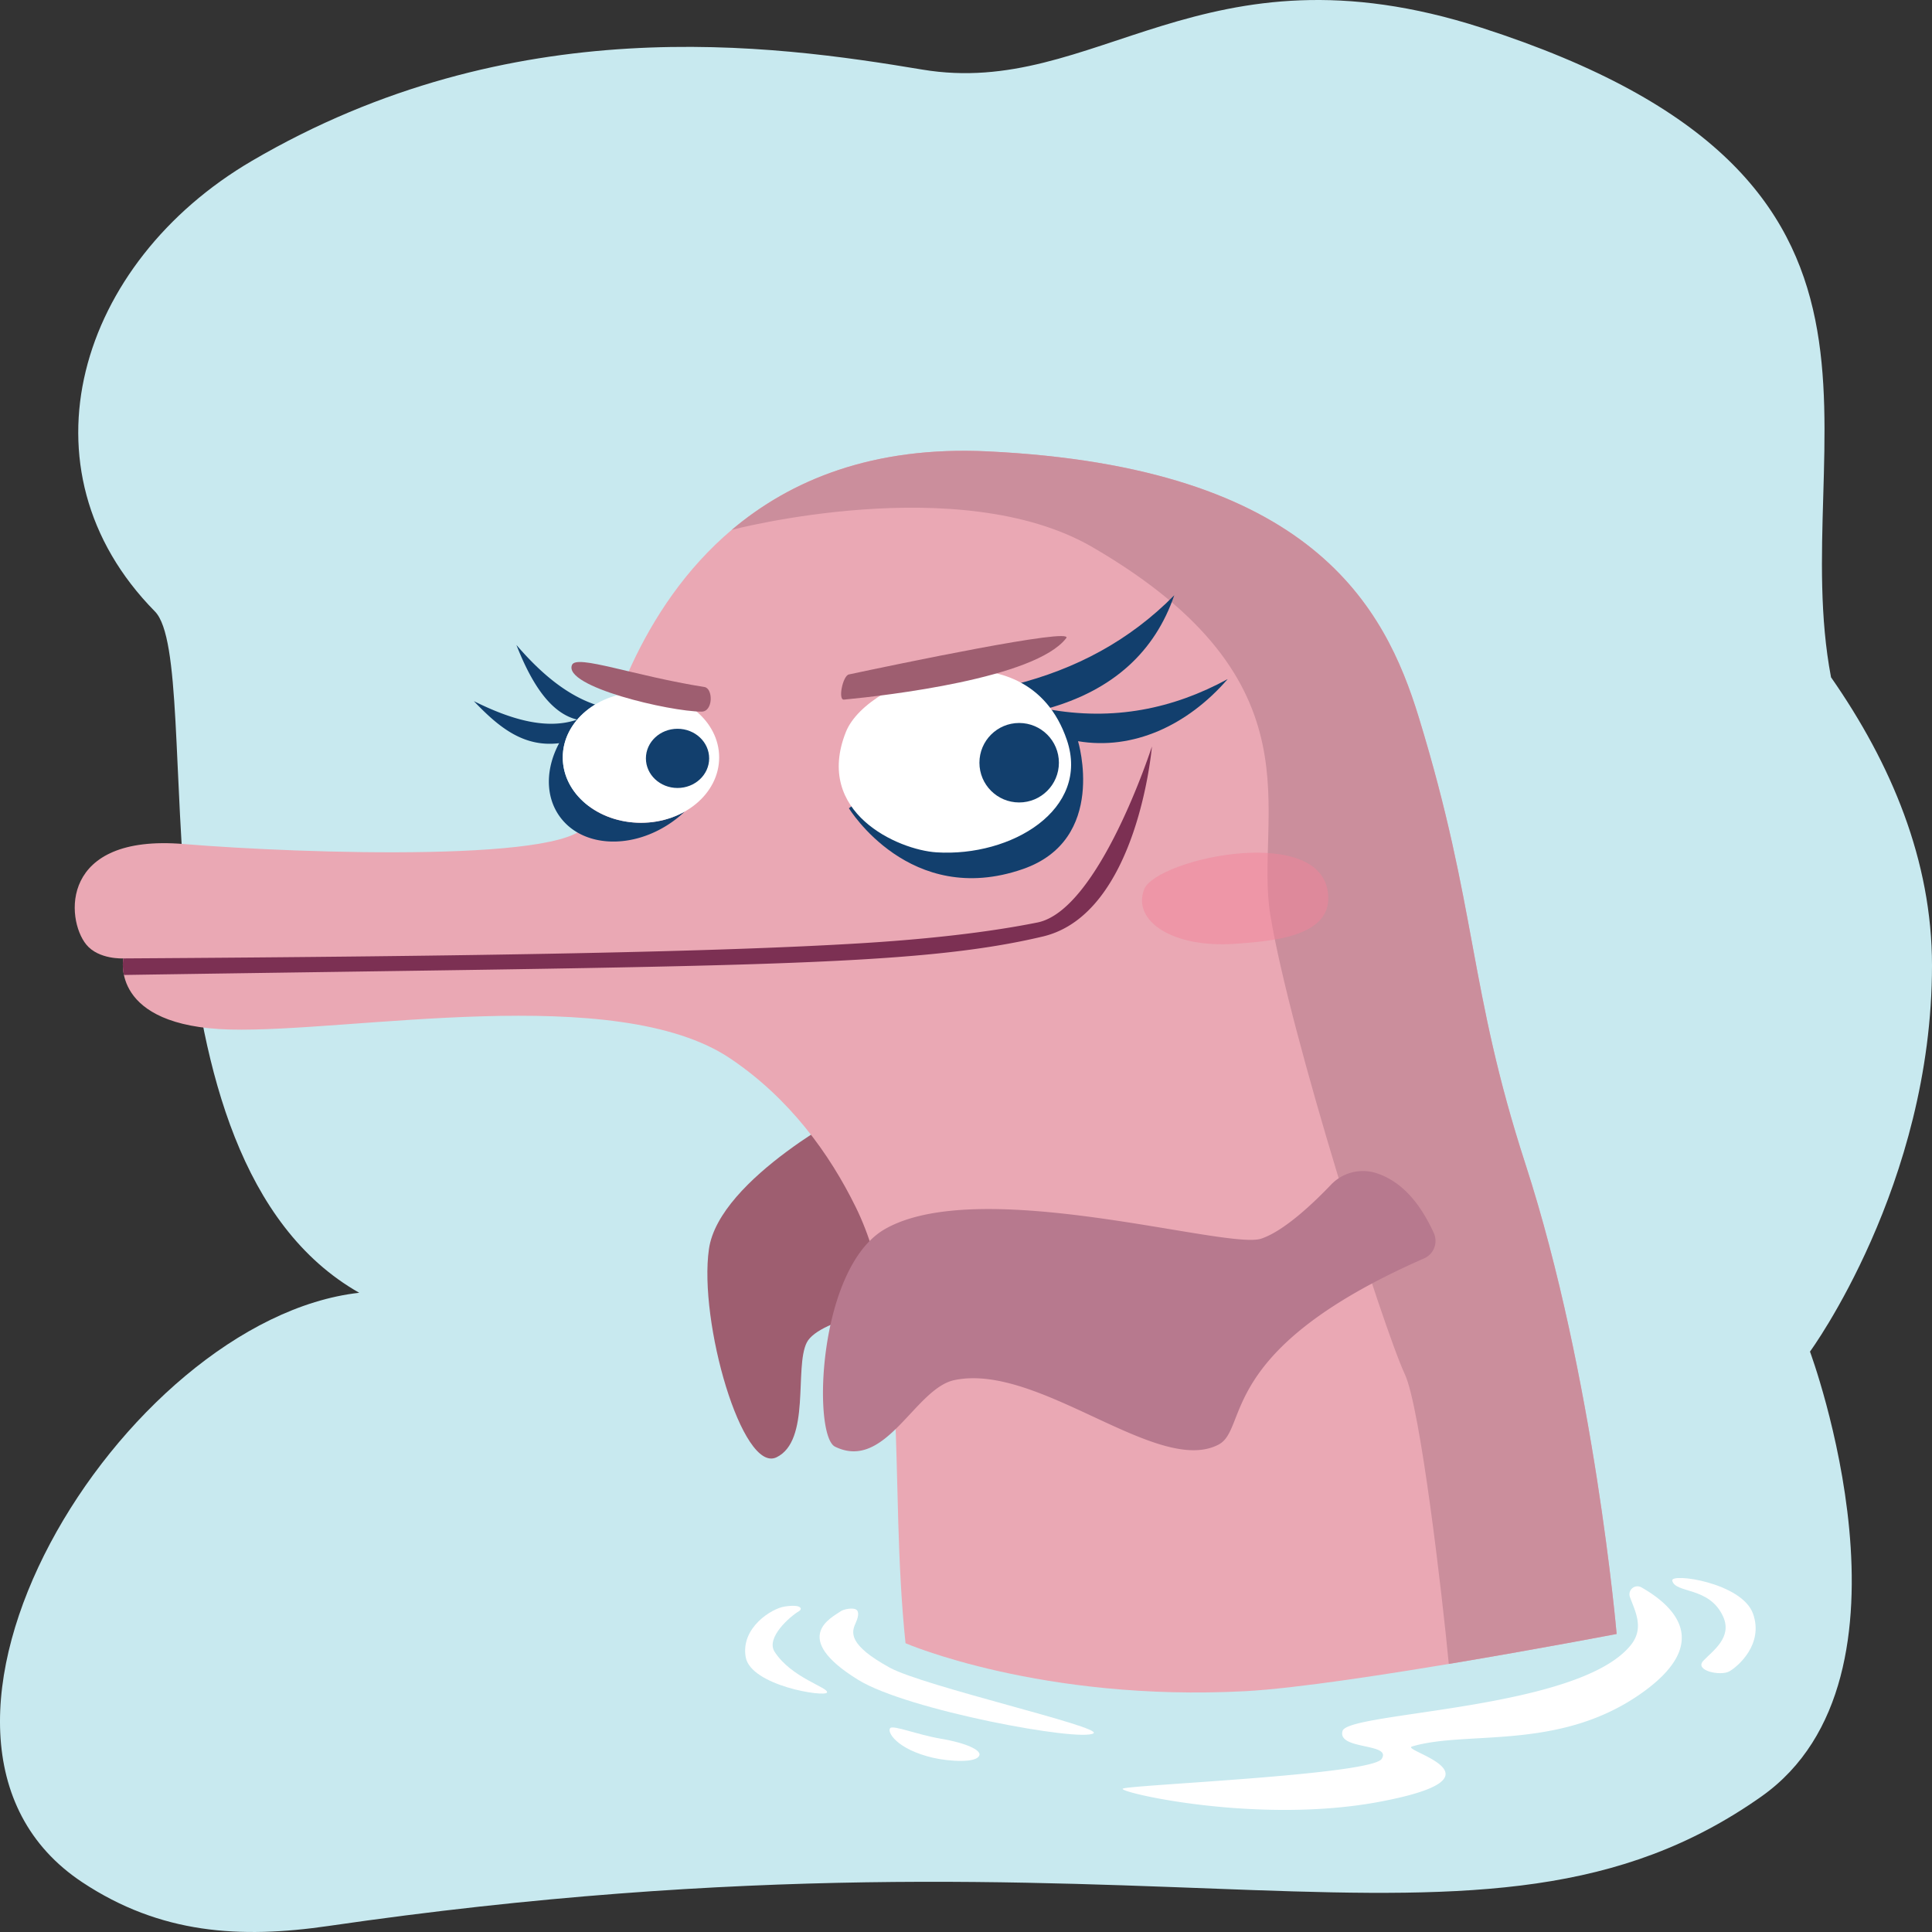 <svg xmlns="http://www.w3.org/2000/svg" xmlns:xlink="http://www.w3.org/1999/xlink" width="600" height="600" viewBox="0 0 600 600">
  <rect x="0" y="0" width="600" height="600" fill="#333333" stroke="none"/>
  <defs>
    <symbol id="Olivia-2" data-name="Olivia" viewBox="0 0 451.187 364.811">
      <path d="M209.876,176.298s-36.898,18.868-39.642,37.967c-2.793,19.445,8.933,60.36,18.146,55.893S193.126,246.089,196.476,239.389s27.358-10.329,27.358-10.329Z" fill="#9e5e70"/>
      <path d="M137.524,99.324S146.708-4.527,244.993.154c87.137,4.149,106.694,41.761,115.768,71.369,15.768,51.452,13.278,72.614,28.631,119.917C407.923,248.536,413.873,317.581,413.873,317.581s-72.649,13.924-99.585,15.353c-54.772,2.905-91.286-12.863-91.286-12.863-4.541-43.276,1.268-87.207-13.319-116.971-7.064-14.414-17.772-29.237-33.664-39.949C145.293,142.44,74.039,156.17,41.674,155.34S13.043,136.253,13.043,136.253s-6.64.357-9.959-3.734c-5.531-6.82-7.106-29.722,26.141-26.971C60.739,108.156,136.85,110.683,137.524,99.324Z" fill="#eaa8b4"/>
      <path d="M389.392,191.44c-15.353-47.303-12.863-68.465-28.631-119.917C351.687,41.914,332.13,4.303,244.993.154,214.174-1.314,192.118,7.892,176.357,21.219c0,0,61.167-16.086,96.852,4.661,62.439,36.302,43.275,71.698,47.718,98.755,5.285,32.187,30.29,110.788,36.1,123.237,4.194,8.987,10.03,59.258,11.797,77.752,23.785-3.967,45.05-8.043,45.05-8.043S407.923,248.536,389.392,191.44Z" fill="#cb8e9c"/>
      <path d="M364.788,209.945a5.115,5.115,0,0,1-2.57,6.819c-56.099,24.582-46.993,45.681-55.192,49.984-16.282,8.545-48.296-22.054-70.908-17.308-10.627,2.23-18.425,24.567-32.039,17.867-6.053-2.979-4.69-48.1,13.438-58.429,25.652-14.617,91.743,5.667,100.955,2.596,6.177-2.059,14.111-9.64,18.669-14.413a11.844,11.844,0,0,1,12.018-3.241C356.505,196.097,361.394,202.506,364.788,209.945Z" fill="#b7798e"/>
      <g id="Eye">
        <path d="M151.986,99.844c-11.592,0-20.99-7.849-20.99-17.532,0-5.846,3.439-11.009,8.705-14.194-7.704-2.616-14.638-8.427-21.146-16.004,4.182,10.674,9.295,18.294,16.211,20.01-.032.033-.063.067-.095.1-8.094,2.668-17.53-.043-27.532-5.027,6.717,7.061,13.382,12.444,22.885,11.286-3.605,6.716-3.81,14.224.186,19.726,6.119,8.426,19.765,8.948,30.479,1.167a30.519,30.519,0,0,0,3.047-2.535A23.891,23.891,0,0,1,151.986,99.844Z" fill="#123f6d"/>
        <ellipse id="Eye-2" data-name="Eye" cx="151.986" cy="82.312" rx="20.99" ry="17.532" fill="#fff"/>
        <ellipse id="Pupil" cx="161.803" cy="82.56" rx="8.489" ry="7.946" fill="#123f6d"/>
        <path id="Brow" d="M133.486,57.459c1.236-2.845,16.551,2.935,35.538,5.947,2.365.375,2.365,6.609-.767,6.605C159.679,69.997,130.955,63.285,133.486,57.459Z" fill="#9e5e70"/>
      </g>
      <g id="Eye-3" data-name="Eye">
        <path id="Lashes" d="M207.805,95.947s16.333,26.833,46.667,16.333c22.874-7.918,14.833-34.333,14.833-34.333,14.701,2.491,29.333-4.167,40.167-16.667-14.573,7.918-30.553,11.354-48.667,8,18.056-4.99,29.167-15.5,34.333-30.5-12,12.167-26.455,19.854-43,24Z" fill="#123f6d"/>
        <path id="Eye-4" data-name="Eye" d="M266.305,77.614c6.333,18.667-14.88,31.448-35,30.167-10.257-.653-32.945-10.65-24.308-32.32C212.953,60.52,255.644,46.192,266.305,77.614Z" fill="#fff"/>
        <circle id="Pupil-2" data-name="Pupil" cx="253.502" cy="83.725" r="10.667" fill="#123f6d"/>
        <path id="Brow-2" data-name="Brow" d="M266.138,50.281c-8.288,10.81-48.087,15.403-59.663,16.507-1.664.159-.318-6.407,1.315-6.755C219.919,57.45,268.447,47.27,266.138,50.281Z" fill="#9e5e70"/>
      </g>
      <g id="Mouth">
        <path d="M289.138,79.364s-14.145,43.95-30.75,47.25c-6.637,1.319-21.372,3.988-47.412,5.572-38.23,2.326-100.826,3.472-197.934,4.067a12.625,12.625,0,0,0,.16,4.443c165-2.5,211.936-2.082,246.686-10.332C285.376,124.313,289.138,79.364,289.138,79.364Z" fill="#7c3053"/>
        <path d="M336.473,120.133c0,10.479-15.734,11.506-24.782,12.179-17.135,1.274-27.897-6.231-24.64-14.586S336.473,99.458,336.473,120.133Z" fill="#f3859b" opacity="0.5" style="mix-blend-mode: multiply"/>
      </g>
      <g id="Water">
        <path d="M420.53,305.075a2.149,2.149,0,0,0-3.085,2.598c1.404,3.852,3.86,8.275.325,12.775-13.819,17.595-75.965,17.999-77.465,23.166s13.333,3.167,10.5,7.5-68.333,7-69.5,8,36.333,9.667,69.008,3.5c35.999-6.794,5.201-13.8,8.658-14.833,14.5-4.333,38.833,1.167,60.667-13.667C440.63,319.852,428.618,309.676,420.53,305.075Z" fill="#fff"/>
        <path d="M428.805,303.281c-.519-2.181,18.667.5,21.667,8.833,2.944,8.178-4,14.167-6.333,15.5s-9.5-.167-7-2.833,7.853-6.225,5.333-11.833C438.805,304.786,429.638,306.781,428.805,303.281Z" fill="#fff"/>
        <path d="M209.68,310.993c1.125.624.434,2.578-.1,3.748-1.105,2.418-1.997,5.757,9.184,11.882,9.139,5.006,57.114,15.888,54.708,17.615-3.335,2.395-49.864-6.138-63.167-14.333-18.667-11.5-6.833-16.833-4.833-18.333C206.372,310.897,208.777,310.492,209.68,310.993Z" fill="#fff"/>
        <path d="M194.43,311.447c-2.566,1.51-8.957,7.188-6.574,10.908,4.492,7.015,14.574,9.611,14.074,10.935s-20.502-1.812-21.833-9.51c-1.364-7.887,6.975-13.026,10.42-13.554C195.27,309.499,195.314,310.928,194.43,311.447Z" fill="#fff"/>
        <path d="M218.923,342.825c-1.052.947,1.666,5.72,11.495,7.996,4.12.954,12.05,1.555,12.439-.833.19-1.168-3.11-3.063-10.516-4.317C226.307,344.649,219.805,342.031,218.923,342.825Z" fill="#fff"/>
      </g>
    </symbol>
  </defs>
  <title>character-olivia-full</title>
  <g id="Background">
    <path d="M568.642,210.337C554.551,136.123,605.811,55.538,460.099,8.614,373.134-19.392,340.496,30.643,286.427,21.608c-46.858-7.83-127.338-18.998-208.217,28.363C24.349,81.51,4.575,145.709,48.106,189.888c16.137,16.378-10.034,169.9,63.452,211.595C38.072,409.759-42.204,539.683,25.574,584.565c24.238,16.05,48.946,17.565,76.4,13.568,259.938-37.838,357.544,21.502,445.019-40.196,52.667-37.147,15.115-138.184,15.115-138.184S600.01,368.034,600,299.824C599.995,267.236,587.359,237.191,568.642,210.337Z" fill="#c8e9ef"/>
  </g>
  <g id="Olivia">
    <use width="451.187" height="364.811" transform="translate(23.208 140) scale(1.157)" xlink:href="#Olivia-2"/>
  </g>
</svg>
